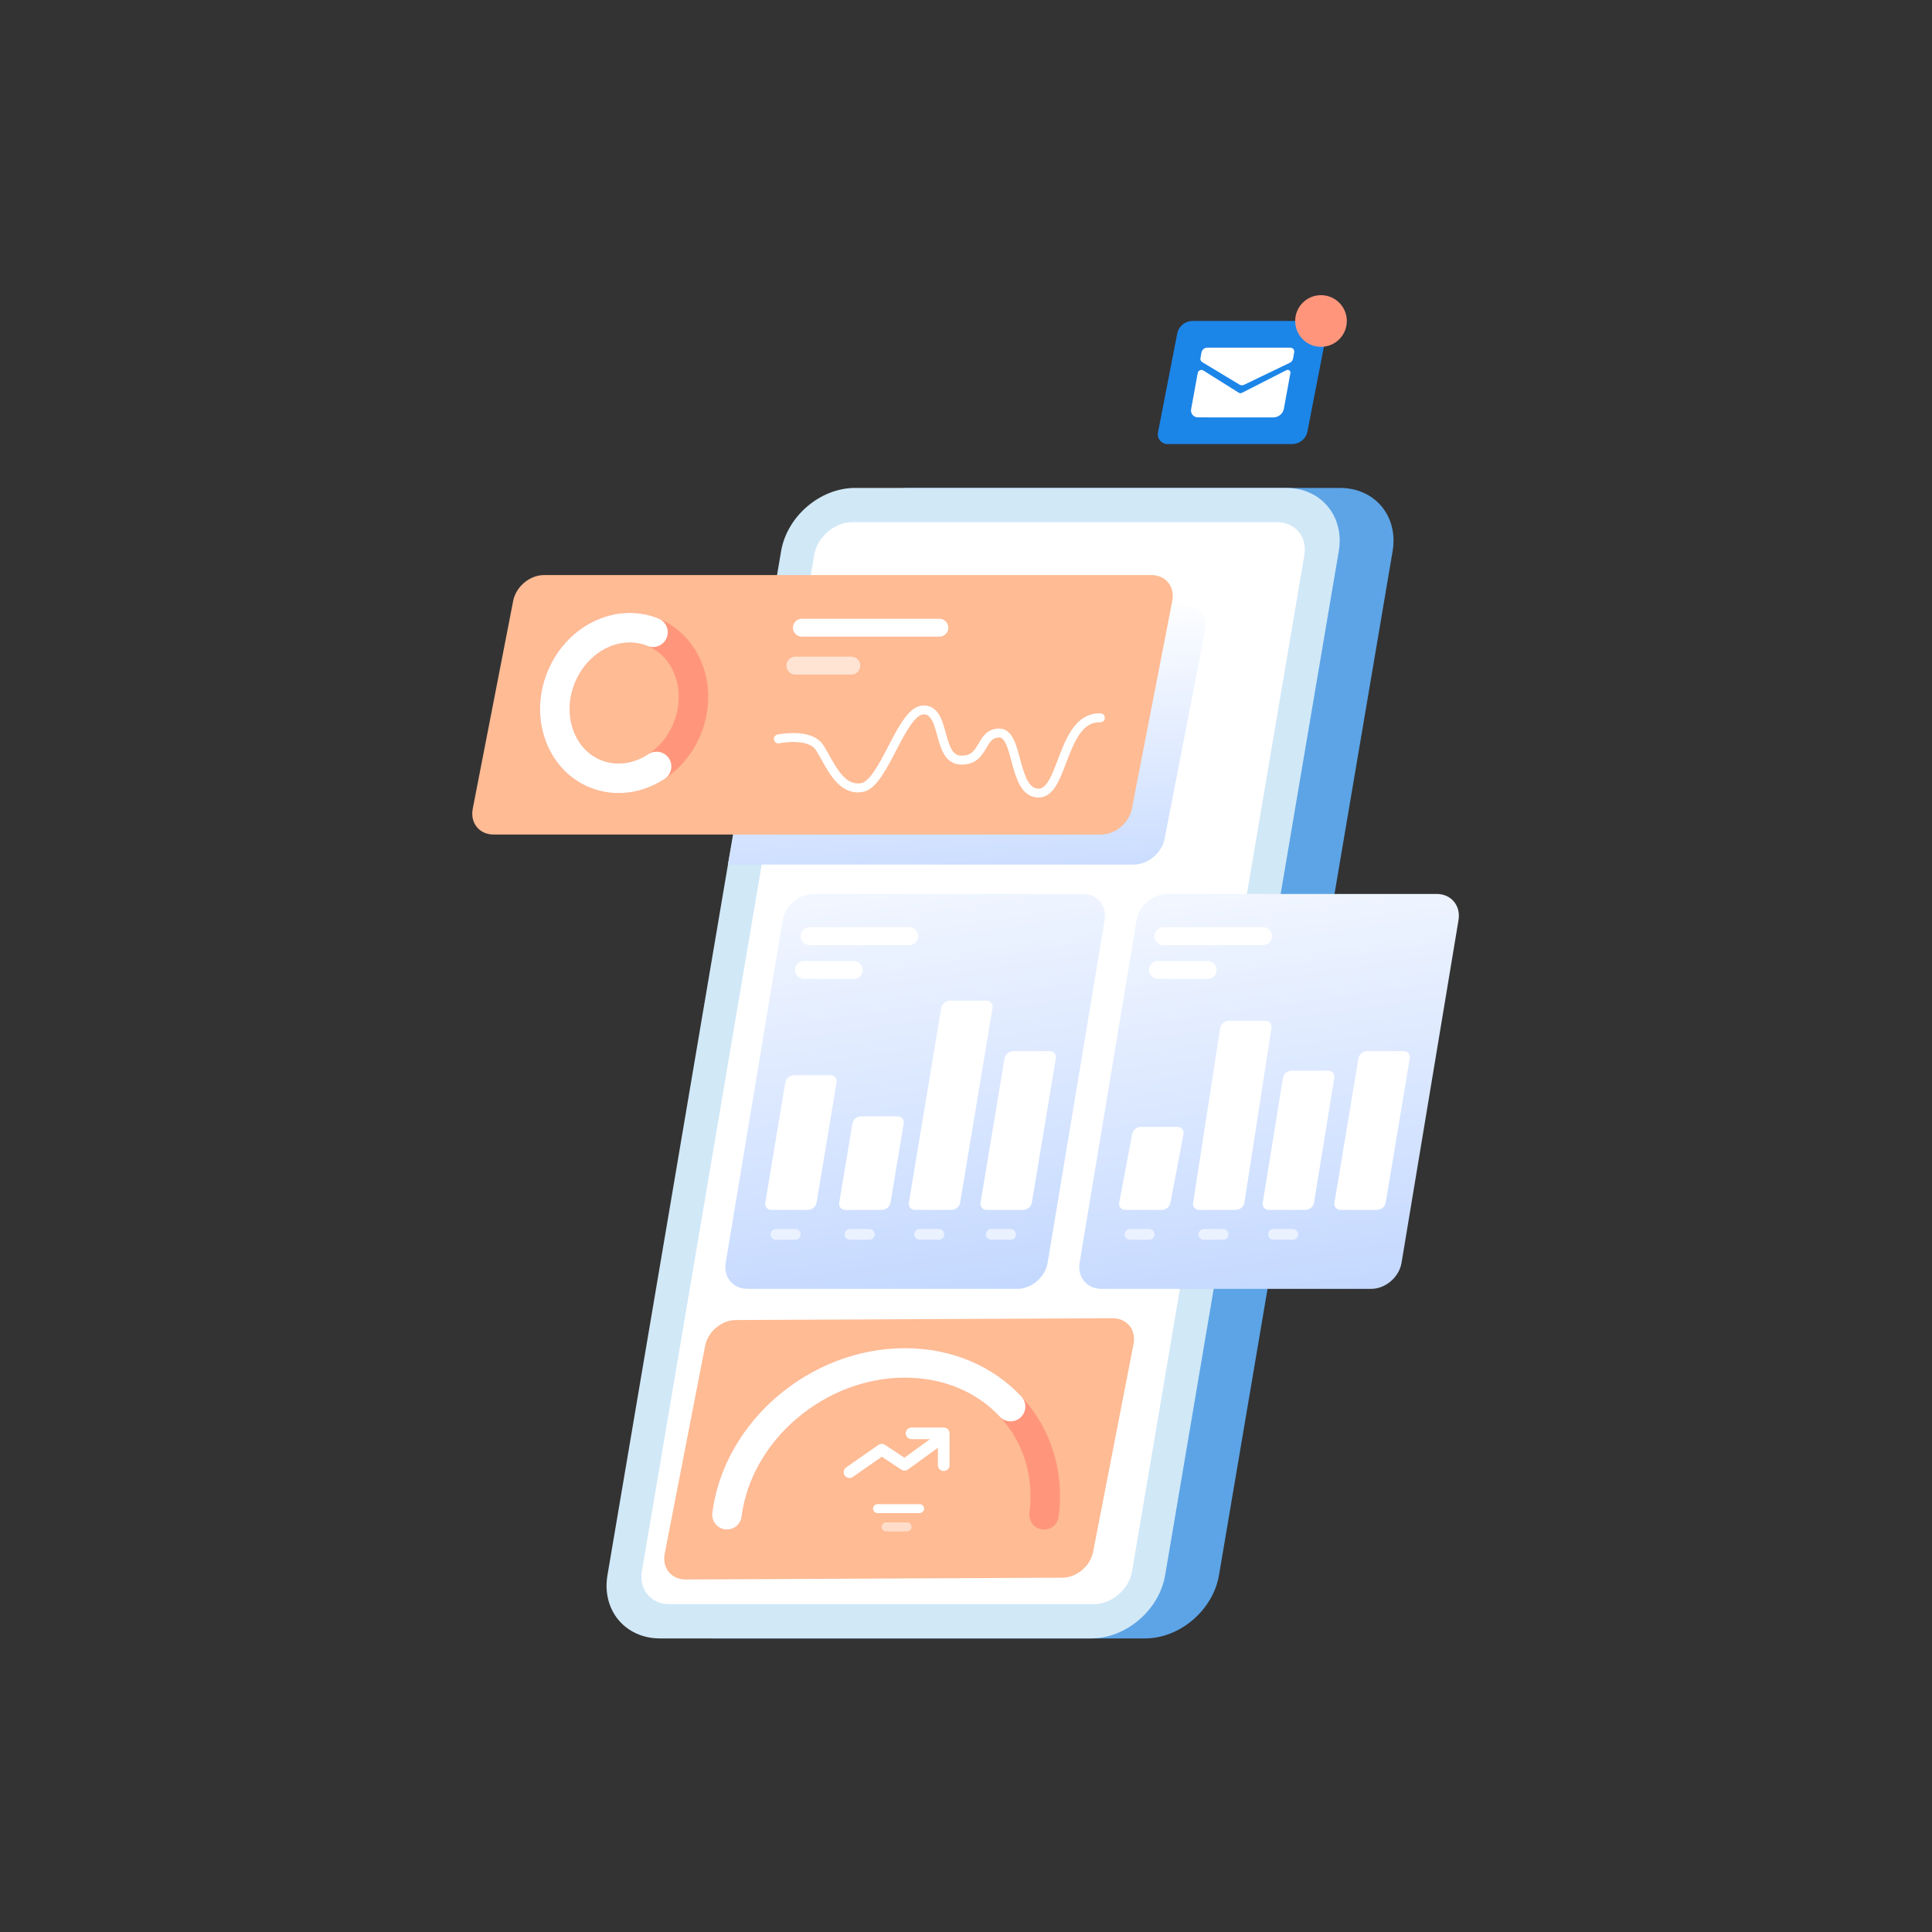 <svg width="1080" height="1080" viewBox="0 0 1080 1080" fill="none" xmlns="http://www.w3.org/2000/svg">
<rect x="0" y="0" width="1080" height="1080" fill="#333333" stroke="none"/>
<rect width="1080" height="1080" fill="none"/>
<path d="M640.035 915.889H399.068C379.523 915.889 366.365 900.044 369.679 880.498L466.728 308.147C470.042 288.602 488.574 272.757 508.119 272.757H749.085C768.631 272.757 781.789 288.602 778.475 308.147L681.426 880.498C678.112 900.044 659.58 915.889 640.035 915.889Z" fill="#5CA4E6"/>
<path d="M609.938 915.889H368.971C349.426 915.889 336.267 900.044 339.582 880.498L436.631 308.147C439.945 288.602 458.476 272.757 478.022 272.757H718.988C738.534 272.757 751.692 288.602 748.378 308.147L651.329 880.498C648.015 900.044 629.483 915.889 609.938 915.889Z" fill="#D1E8F7"/>
<path d="M611.323 896.754H374.075C363.926 896.754 357.094 888.527 358.815 878.378L455.145 310.268C456.866 300.119 466.488 291.892 476.637 291.892H713.885C724.034 291.892 730.866 300.119 729.145 310.268L632.815 878.378C631.094 888.527 621.472 896.754 611.323 896.754Z" fill="white"/>
<path d="M633.779 483.307H406.93L430.573 352.691C432.122 344.727 439.834 338.271 447.797 338.271H661.987C669.951 338.271 675.151 344.727 673.602 352.691L651.003 468.887C649.454 476.851 641.743 483.307 633.779 483.307Z" fill="url(#paint0_linear)"/>
<path d="M615.495 466.5H275.888C267.924 466.5 262.724 460.044 264.273 452.08L286.872 335.885C288.421 327.921 296.132 321.465 304.096 321.465H643.702C651.666 321.465 656.867 327.921 655.318 335.885L632.719 452.08C631.17 460.044 623.458 466.5 615.495 466.5Z" fill="#FEBB94"/>
<path d="M593.828 881.943L383.196 882.943C375.232 882.943 370.032 876.487 371.581 868.523L394.18 752.327C395.729 744.363 403.44 737.907 411.404 737.907L622.036 736.907C629.999 736.907 635.2 743.363 633.651 751.327L611.052 867.523C609.503 875.487 601.791 881.943 593.828 881.943Z" fill="#FEBB94"/>
<path d="M406.361 846.756C412.355 799.878 456.895 761.877 505.845 761.877C554.794 761.877 589.618 799.878 583.624 846.756" stroke="#FF967C" stroke-width="16.521" stroke-miterlimit="10" stroke-linecap="round"/>
<path d="M406.361 846.756C412.355 799.878 456.895 761.877 505.845 761.877C530.072 761.877 550.838 771.186 564.909 786.273" stroke="white" stroke-width="16.521" stroke-miterlimit="10" stroke-linecap="round"/>
<path d="M568.64 720.479H417.822C409.772 720.479 404.331 713.953 405.67 705.903L437.522 514.311C438.86 506.261 446.471 499.735 454.52 499.735H605.338C613.388 499.735 618.829 506.261 617.491 514.311L585.638 705.903C584.3 713.953 576.69 720.479 568.64 720.479Z" fill="url(#paint1_linear)"/>
<path d="M464.264 601.052H443.701C442.57 601.09 441.485 601.512 440.626 602.249C439.767 602.985 439.184 603.993 438.974 605.105L427.806 672.282C427.697 672.779 427.704 673.295 427.825 673.789C427.946 674.284 428.179 674.744 428.505 675.135C428.831 675.526 429.242 675.837 429.706 676.045C430.171 676.253 430.676 676.353 431.185 676.336H451.748C452.879 676.297 453.964 675.875 454.823 675.138C455.683 674.402 456.265 673.394 456.476 672.282L467.644 605.105C467.752 604.608 467.745 604.092 467.624 603.598C467.503 603.104 467.27 602.643 466.944 602.253C466.618 601.862 466.208 601.55 465.743 601.342C465.279 601.134 464.773 601.035 464.264 601.052Z" fill="white"/>
<path d="M501.782 624.036H481.219C480.087 624.074 479.003 624.496 478.144 625.233C477.284 625.97 476.702 626.977 476.491 628.09L469.144 672.282C469.036 672.779 469.043 673.295 469.164 673.789C469.285 674.283 469.518 674.744 469.844 675.135C470.17 675.525 470.58 675.837 471.045 676.045C471.509 676.253 472.015 676.352 472.524 676.335H493.087C494.218 676.297 495.303 675.875 496.162 675.138C497.021 674.402 497.604 673.394 497.814 672.282L505.161 628.09C505.269 627.592 505.263 627.077 505.142 626.582C505.02 626.088 504.788 625.628 504.462 625.237C504.136 624.846 503.725 624.535 503.261 624.327C502.796 624.118 502.29 624.019 501.782 624.036Z" fill="white"/>
<path d="M551.447 559.367H530.884C529.753 559.405 528.669 559.827 527.809 560.564C526.95 561.301 526.367 562.308 526.157 563.421L508.059 672.282C507.951 672.78 507.957 673.295 508.078 673.789C508.2 674.284 508.432 674.744 508.758 675.135C509.084 675.526 509.495 675.837 509.959 676.045C510.424 676.253 510.93 676.353 511.438 676.336H532.001C533.133 676.298 534.217 675.875 535.076 675.139C535.936 674.402 536.518 673.394 536.729 672.282L554.827 563.421C554.935 562.923 554.928 562.408 554.807 561.913C554.686 561.419 554.454 560.959 554.128 560.568C553.802 560.177 553.391 559.866 552.926 559.658C552.462 559.45 551.956 559.35 551.447 559.367Z" fill="white"/>
<path d="M586.833 587.586H566.27C565.139 587.624 564.054 588.046 563.195 588.783C562.336 589.52 561.753 590.527 561.543 591.639L548.136 672.282C548.028 672.779 548.034 673.295 548.156 673.789C548.277 674.283 548.509 674.744 548.835 675.134C549.161 675.525 549.572 675.837 550.036 676.045C550.501 676.253 551.007 676.352 551.515 676.335H572.078C573.21 676.297 574.294 675.875 575.153 675.138C576.013 674.402 576.595 673.394 576.806 672.282L590.213 591.639C590.321 591.142 590.314 590.627 590.193 590.132C590.072 589.638 589.839 589.178 589.513 588.787C589.187 588.396 588.776 588.084 588.312 587.876C587.848 587.668 587.342 587.569 586.833 587.586Z" fill="white"/>
<path d="M452.573 523.306H508.246" stroke="white" stroke-width="10" stroke-miterlimit="10" stroke-linecap="round"/>
<path d="M449.43 542.21H477.267" stroke="white" stroke-width="10" stroke-miterlimit="10" stroke-linecap="round"/>
<path opacity="0.6" d="M433.807 690.024H444.575" stroke="white" stroke-width="6" stroke-miterlimit="10" stroke-linecap="round"/>
<path opacity="0.6" d="M475.146 690.024H485.913" stroke="white" stroke-width="6" stroke-miterlimit="10" stroke-linecap="round"/>
<path opacity="0.6" d="M514.06 690.024H524.828" stroke="white" stroke-width="6" stroke-miterlimit="10" stroke-linecap="round"/>
<path opacity="0.6" d="M554.137 690.024H564.905" stroke="white" stroke-width="6" stroke-miterlimit="10" stroke-linecap="round"/>
<path d="M766.47 720.479H615.653C607.603 720.479 602.162 713.953 603.5 705.903L635.353 514.311C636.691 506.261 644.301 499.735 652.351 499.735H803.169C811.219 499.735 816.66 506.261 815.321 514.311L783.469 705.903C782.131 713.953 774.52 720.479 766.47 720.479Z" fill="url(#paint2_linear)"/>
<path d="M658.188 629.934H637.625C636.494 629.972 635.409 630.394 634.55 631.131C633.691 631.867 633.108 632.875 632.898 633.987L625.636 672.282C625.528 672.779 625.535 673.294 625.656 673.789C625.777 674.283 626.01 674.743 626.336 675.134C626.661 675.525 627.072 675.836 627.537 676.045C628.001 676.253 628.507 676.352 629.016 676.335H649.579C650.71 676.297 651.795 675.875 652.654 675.138C653.513 674.401 654.096 673.394 654.306 672.282L661.568 633.987C661.676 633.49 661.669 632.974 661.548 632.48C661.427 631.985 661.194 631.525 660.868 631.134C660.542 630.744 660.131 630.432 659.667 630.224C659.202 630.016 658.697 629.917 658.188 629.934Z" fill="white"/>
<path d="M707.378 570.635H686.815C685.684 570.673 684.6 571.095 683.74 571.832C682.881 572.568 682.298 573.576 682.088 574.688L666.975 672.282C666.867 672.779 666.874 673.294 666.995 673.789C667.116 674.283 667.348 674.743 667.674 675.134C668 675.525 668.411 675.836 668.876 676.045C669.34 676.253 669.846 676.352 670.355 676.335H690.918C692.049 676.297 693.133 675.875 693.993 675.138C694.852 674.401 695.435 673.394 695.645 672.282L710.758 574.688C710.866 574.191 710.859 573.675 710.738 573.181C710.617 572.687 710.385 572.226 710.059 571.836C709.733 571.445 709.322 571.133 708.857 570.925C708.393 570.717 707.887 570.618 707.378 570.635Z" fill="white"/>
<path d="M742.474 598.5H721.911C720.78 598.538 719.695 598.96 718.836 599.697C717.977 600.434 717.394 601.441 717.184 602.553L705.889 672.282C705.781 672.779 705.788 673.295 705.909 673.789C706.03 674.283 706.263 674.744 706.589 675.134C706.915 675.525 707.325 675.837 707.79 676.045C708.254 676.253 708.76 676.352 709.269 676.335H729.832C730.963 676.297 732.048 675.875 732.907 675.138C733.766 674.402 734.349 673.394 734.559 672.282L745.854 602.553C745.962 602.056 745.955 601.541 745.834 601.046C745.713 600.552 745.481 600.092 745.155 599.701C744.829 599.31 744.418 598.999 743.953 598.79C743.489 598.582 742.983 598.483 742.474 598.5Z" fill="white"/>
<path d="M784.664 587.586H764.101C762.969 587.624 761.885 588.046 761.026 588.783C760.166 589.52 759.584 590.527 759.373 591.639L745.966 672.282C745.858 672.779 745.865 673.295 745.986 673.789C746.107 674.283 746.34 674.744 746.666 675.134C746.992 675.525 747.403 675.837 747.867 676.045C748.331 676.253 748.837 676.352 749.346 676.335H769.909C771.04 676.297 772.125 675.875 772.984 675.138C773.843 674.402 774.426 673.394 774.636 672.282L788.043 591.639C788.151 591.142 788.145 590.627 788.023 590.132C787.902 589.638 787.67 589.178 787.344 588.787C787.018 588.396 786.607 588.084 786.143 587.876C785.678 587.668 785.172 587.569 784.664 587.586Z" fill="white"/>
<path d="M650.403 523.306H706.077" stroke="white" stroke-width="10" stroke-miterlimit="10" stroke-linecap="round"/>
<path d="M647.261 542.21H675.097" stroke="white" stroke-width="10" stroke-miterlimit="10" stroke-linecap="round"/>
<path opacity="0.6" d="M631.638 690.024H642.405" stroke="white" stroke-width="6" stroke-miterlimit="10" stroke-linecap="round"/>
<path opacity="0.6" d="M672.976 690.024H683.744" stroke="white" stroke-width="6" stroke-miterlimit="10" stroke-linecap="round"/>
<path opacity="0.6" d="M711.891 690.024H722.658" stroke="white" stroke-width="6" stroke-miterlimit="10" stroke-linecap="round"/>
<path d="M435.129 413.068C435.129 413.068 452.595 409.389 458.135 417.883C463.675 426.377 469.214 442.334 481.771 440.265C494.328 438.196 503.931 396.462 516.488 396.832C529.045 397.201 523.505 424.531 537.17 424.9C550.835 425.269 547.511 409.758 558.591 409.758C569.671 409.758 565.977 442.997 580.381 443.366C594.784 443.736 593.307 400.525 615.097 401.263" stroke="white" stroke-width="5" stroke-miterlimit="10" stroke-linecap="round"/>
<path d="M384.143 407.326C393.038 385.477 384.474 361.343 365.015 353.421C345.556 345.499 322.571 356.789 313.676 378.638C304.781 400.487 313.345 424.621 332.804 432.543C352.263 440.465 375.249 429.175 384.143 407.326Z" stroke="#FF967C" stroke-width="16.521" stroke-miterlimit="10" stroke-linecap="round"/>
<path d="M367.028 428.468C356.761 435.24 344.18 437.175 332.804 432.543C313.345 424.621 304.781 400.487 313.676 378.638C322.571 356.789 345.556 345.499 365.015 353.421" stroke="white" stroke-width="16.521" stroke-miterlimit="10" stroke-linecap="round"/>
<path d="M448.257 350.89H525.113" stroke="white" stroke-width="10" stroke-miterlimit="10" stroke-linecap="round"/>
<path opacity="0.6" d="M444.615 372.088H475.884" stroke="white" stroke-width="10" stroke-miterlimit="10" stroke-linecap="round"/>
<path d="M490.539 843.332H514.06" stroke="white" stroke-width="5" stroke-miterlimit="10" stroke-linecap="round"/>
<path opacity="0.5" d="M495.328 853.539H507.089" stroke="white" stroke-width="5" stroke-miterlimit="10" stroke-linecap="round"/>
<path d="M474.873 822.953L492.92 810.368L505.633 818.834L522.553 806.58" stroke="white" stroke-width="6.504" stroke-linecap="round" stroke-linejoin="round"/>
<path d="M509.545 801.239H527.544V819.049" stroke="white" stroke-width="6.504" stroke-linecap="round" stroke-linejoin="round"/>
<path d="M722.655 248.238H652.9C652.047 248.27 651.199 248.104 650.422 247.75C649.645 247.397 648.962 246.866 648.427 246.202C647.891 245.537 647.519 244.757 647.339 243.922C647.159 243.088 647.176 242.223 647.39 241.397L658.11 186.277C658.523 184.393 659.55 182.7 661.028 181.462C662.507 180.224 664.354 179.512 666.281 179.437H736.036C736.888 179.404 737.737 179.571 738.514 179.924C739.291 180.278 739.974 180.808 740.509 181.473C741.045 182.137 741.417 182.918 741.597 183.752C741.777 184.586 741.759 185.451 741.546 186.277L730.825 241.397C730.412 243.281 729.386 244.974 727.908 246.212C726.429 247.45 724.581 248.162 722.655 248.238Z" fill="#1C85E8"/>
<path d="M674.808 194.344L721.255 194.353C721.588 194.338 721.92 194.401 722.225 194.536C722.53 194.672 722.799 194.875 723.012 195.132C723.225 195.389 723.375 195.691 723.452 196.016C723.528 196.34 723.528 196.678 723.452 197.003L722.816 200.479C722.71 200.985 722.488 201.459 722.168 201.864C721.848 202.269 721.438 202.595 720.971 202.816L695.525 215.063C695.131 215.271 694.692 215.379 694.247 215.376C693.802 215.373 693.364 215.26 692.973 215.048L672.039 202.43C671.657 202.19 671.358 201.838 671.185 201.422C671.012 201.006 670.973 200.546 671.073 200.107L671.643 196.993C671.798 196.261 672.194 195.602 672.768 195.121C673.342 194.641 674.06 194.367 674.808 194.344Z" fill="white"/>
<path d="M672.503 207.005L692.529 219.567C692.801 219.72 693.108 219.801 693.42 219.801C693.732 219.801 694.039 219.721 694.311 219.568L718.93 207.014C720.254 206.339 721.588 207.196 721.339 208.561L717.679 228.571C717.4 229.886 716.688 231.07 715.657 231.933C714.626 232.796 713.335 233.288 711.991 233.33L669.817 233.322C669.218 233.348 668.622 233.235 668.074 232.992C667.527 232.749 667.043 232.383 666.661 231.922C666.278 231.461 666.008 230.917 665.871 230.334C665.733 229.751 665.733 229.144 665.87 228.561L669.529 208.551C669.586 208.232 669.716 207.931 669.908 207.67C670.1 207.409 670.349 207.196 670.636 207.047C670.924 206.898 671.241 206.816 671.565 206.809C671.889 206.802 672.21 206.869 672.503 207.005Z" fill="white"/>
<path d="M738.446 193.874C746.42 193.874 752.883 187.41 752.883 179.437C752.883 171.464 746.42 165 738.446 165C730.473 165 724.01 171.464 724.01 179.437C724.01 187.41 730.473 193.874 738.446 193.874Z" fill="#FF967C"/>
<defs>
<linearGradient id="paint0_linear" x1="533.757" y1="337.927" x2="552.02" y2="647.972" gradientUnits="userSpaceOnUse">
<stop stop-color="white"/>
<stop offset="1" stop-color="#94B9FF"/>
</linearGradient>
<linearGradient id="paint1_linear" x1="487.011" y1="429.5" x2="563.442" y2="965.254" gradientUnits="userSpaceOnUse">
<stop stop-color="white"/>
<stop offset="1" stop-color="#94B9FF"/>
</linearGradient>
<linearGradient id="paint2_linear" x1="684.842" y1="429.5" x2="761.272" y2="965.254" gradientUnits="userSpaceOnUse">
<stop stop-color="white"/>
<stop offset="1" stop-color="#94B9FF"/>
</linearGradient>
</defs>
</svg>
